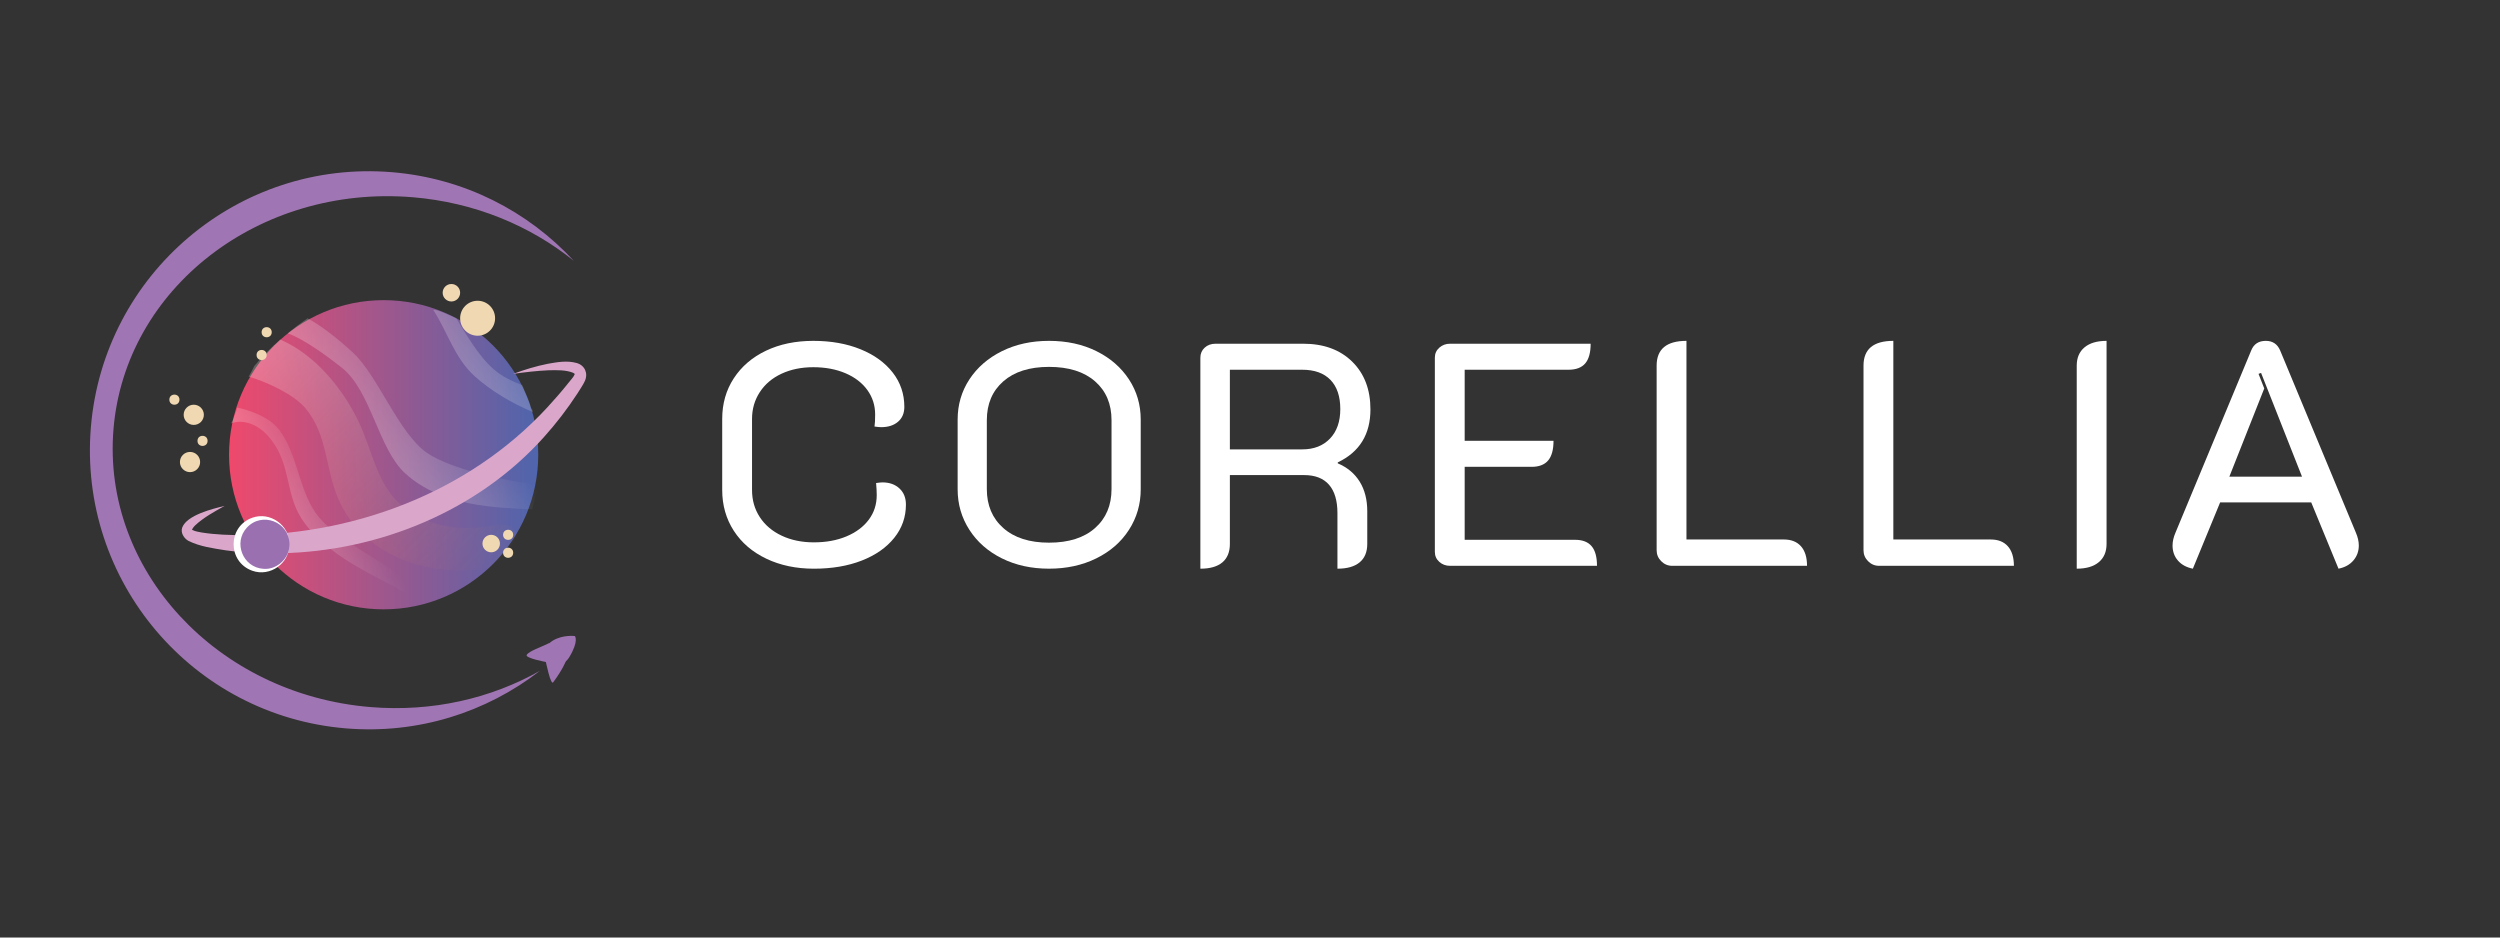 <?xml version="1.0" encoding="UTF-8"?>
<svg id="uuid-209e49cd-120c-4ea3-8118-3878b794fb9a" data-name="Layer 2" xmlns="http://www.w3.org/2000/svg" xmlns:xlink="http://www.w3.org/1999/xlink" viewBox="0 0 1451.115 544.205">
  <rect x="0" y="0" width="1451.115" height="544.205" fill="#333333" stroke="none"/>
  <defs>
    <style>
      .uuid-3e4f0ef8-6ef2-4ed9-b857-c09caf659589 {
        fill: url(#uuid-e5b39d11-065d-4737-976b-6caa91ca4f9f);
      }

      .uuid-3e4f0ef8-6ef2-4ed9-b857-c09caf659589, .uuid-52347ec8-e0a3-4557-81ad-75212b0098b1, .uuid-8546aa8b-c37f-46ac-9d78-bfdc0f304408, .uuid-8bd3c147-a93b-4f7d-8d0b-ea312257296f, .uuid-1ade98f0-ab93-4e16-b9d2-be2c482a8a06, .uuid-c8c24434-b4a4-493c-9e6c-e8db96d83a6d, .uuid-918ff6a2-5333-49d4-8a5f-654b0ac440ff, .uuid-56b1d22b-73f8-49e6-b7f1-184a410f4783, .uuid-4511bef6-fb6b-4086-9c55-53a51a1a55ea, .uuid-136572fc-68f0-40f1-9b5f-66c051aad669 {
        stroke-width: 0px;
      }

      .uuid-3e4f0ef8-6ef2-4ed9-b857-c09caf659589, .uuid-8546aa8b-c37f-46ac-9d78-bfdc0f304408, .uuid-8bd3c147-a93b-4f7d-8d0b-ea312257296f, .uuid-1ade98f0-ab93-4e16-b9d2-be2c482a8a06 {
        opacity: .24;
      }

      .uuid-52347ec8-e0a3-4557-81ad-75212b0098b1 {
        fill: url(#uuid-49f1e510-25f3-43ee-b5a4-f71809581035);
      }

      .uuid-8546aa8b-c37f-46ac-9d78-bfdc0f304408 {
        fill: url(#uuid-b5179056-b0e4-434a-b8e3-66eefea40585);
      }

      .uuid-8bd3c147-a93b-4f7d-8d0b-ea312257296f {
        fill: url(#uuid-9b961253-6aae-4067-b9d3-f9aaacc573ed);
      }

      .uuid-1ade98f0-ab93-4e16-b9d2-be2c482a8a06 {
        fill: url(#uuid-93454bdd-e856-4561-a781-e5828935e436);
      }

      .uuid-c8c24434-b4a4-493c-9e6c-e8db96d83a6d {
        fill: #daa7cb;
      }

      .uuid-918ff6a2-5333-49d4-8a5f-654b0ac440ff {
        fill: #9a70b1;
      }

      .uuid-56b1d22b-73f8-49e6-b7f1-184a410f4783 {
        fill: #a075b3;
      }

      .uuid-4511bef6-fb6b-4086-9c55-53a51a1a55ea {
        fill: #fff;
      }

      .uuid-136572fc-68f0-40f1-9b5f-66c051aad669 {
        fill: #f0d9b2;
      }
    </style>
    <linearGradient id="uuid-49f1e510-25f3-43ee-b5a4-f71809581035" x1="132.952" y1="263.954" x2="312.426" y2="263.954" gradientUnits="userSpaceOnUse">
      <stop offset="0" stop-color="#ef496c"/>
      <stop offset="1" stop-color="#4e65ad"/>
    </linearGradient>
    <linearGradient id="uuid-9b961253-6aae-4067-b9d3-f9aaacc573ed" x1="-337.361" y1="1325.292" x2="-366.17" y2="1127.06" gradientTransform="translate(-222.857 -918.664) rotate(-36.448)" gradientUnits="userSpaceOnUse">
      <stop offset="0" stop-color="#cc6d2e" stop-opacity="0"/>
      <stop offset="1" stop-color="#fff"/>
    </linearGradient>
    <linearGradient id="uuid-e5b39d11-065d-4737-976b-6caa91ca4f9f" x1="-347.071" y1="1209.322" x2="-283.88" y2="1209.322" gradientTransform="translate(-222.857 -918.664) rotate(-36.448)" gradientUnits="userSpaceOnUse">
      <stop offset="0" stop-color="#fff"/>
      <stop offset=".088" stop-color="#fff" stop-opacity=".951"/>
      <stop offset=".251" stop-color="#fff" stop-opacity=".82"/>
      <stop offset=".469" stop-color="#fff" stop-opacity=".608"/>
      <stop offset=".733" stop-color="#fff" stop-opacity=".318"/>
      <stop offset=".997" stop-color="#fff" stop-opacity="0"/>
    </linearGradient>
    <linearGradient id="uuid-93454bdd-e856-4561-a781-e5828935e436" x1="-246.523" y1="1056.731" x2="-202.501" y2="1056.731" gradientTransform="translate(-126.873 -742.752) rotate(-28.741)" gradientUnits="userSpaceOnUse">
      <stop offset="0" stop-color="#fff"/>
      <stop offset=".348" stop-color="#fff" stop-opacity=".612"/>
      <stop offset=".666" stop-color="#fff" stop-opacity=".283"/>
      <stop offset=".888" stop-color="#fff" stop-opacity=".079"/>
      <stop offset=".997" stop-color="#fff" stop-opacity="0"/>
    </linearGradient>
    <linearGradient id="uuid-b5179056-b0e4-434a-b8e3-66eefea40585" x1="-285.899" y1="1206.518" x2="-222.709" y2="1206.518" xlink:href="#uuid-e5b39d11-065d-4737-976b-6caa91ca4f9f"/>
  </defs>
  <circle class="uuid-52347ec8-e0a3-4557-81ad-75212b0098b1" cx="222.689" cy="263.954" r="89.737"/>
  <path class="uuid-8bd3c147-a93b-4f7d-8d0b-ea312257296f" d="m287.822,304.782c-19.844,4.158-38.773.839-52.835-9.84-16.299-12.378-18.578-33.338-27.143-50.845-8.916-18.226-24.454-38.013-45.194-47.002-5.224,4.583-10.154,9.5-14.651,14.886-.122.146-.252.273-.378.408-1.014,2.116-2.068,4.204-3.28,6.199,10.734,3.22,25.933,10.201,32.767,18.169,14.062,16.396,11.253,37.89,21.067,56.669,15.051,28.798,49.969,42.605,86.647,36.171.521-.911,1.25-1.764,2.241-2.51,5.636-4.245,9.81-9.889,13.053-16.193-1.386-4.432-5.501-7.534-12.295-6.111Z"/>
  <path class="uuid-56b1d22b-73f8-49e6-b7f1-184a410f4783" d="m215.04,410.418c-89.148-7.379-155.932-79.608-149.168-161.328,6.764-81.72,84.516-141.985,173.663-134.606,35.922,2.973,68.201,16.488,93.512,36.898-26.544-28.707-63.485-47.954-105.521-51.434-89.147-7.379-167.398,58.907-174.777,148.055-7.379,89.147,58.908,167.398,148.055,174.777,42.036,3.479,81.639-9.432,112.542-33.384-28.322,15.971-62.384,23.994-98.306,21.021Z"/>
  <path class="uuid-3e4f0ef8-6ef2-4ed9-b857-c09caf659589" d="m304.877,280.237c-9.905-1.065-42.862-7.609-57.014-17.355-16.404-11.296-28.606-45.007-42.986-58.203-9.926-9.109-18.398-15.514-26.353-19.958-3.932,2.783-7.781,5.671-11.495,8.718,9.265,3.468,21.117,11.903,31.339,19.961,17.146,13.518,21.172,47.218,36.978,61.493,21.536,19.449,53.098,19.736,73.532,20.744.854-3.085,1.614-6.173,2.326-9.203.239-1.017.609-1.911,1.079-2.687-2.453-1.868-5.1-3.262-7.406-3.51Z"/>
  <path class="uuid-1ade98f0-ab93-4e16-b9d2-be2c482a8a06" d="m229.463,331.868c-5.503-4.305-33.857-19.103-44.191-31.458-11.977-14.321-11.875-36.056-23.364-51.095-7.331-9.597-24.233-12.746-24.233-12.746-.612-.697-.05-.926,0,0,.061,1.127-3.024,8.651-3.596,9.199,5.593-2.242,15.035-.921,22.805,8.772,13.033,16.26,7.799,33.303,20.359,49.66,17.112,22.286,47.946,32.718,58.941,40.701-.48-2.026-1.01-4.087-1.548-6.121-.181-.683-.256-1.227-.243-1.646-1.845-2.277-3.649-4.264-4.93-5.266Z"/>
  <circle class="uuid-136572fc-68f0-40f1-9b5f-66c051aad669" cx="277.229" cy="184.721" r="10.145"/>
  <circle class="uuid-136572fc-68f0-40f1-9b5f-66c051aad669" cx="262.012" cy="169.92" r="5.072"/>
  <circle class="uuid-136572fc-68f0-40f1-9b5f-66c051aad669" cx="112.467" cy="240.776" r="5.863"/>
  <circle class="uuid-136572fc-68f0-40f1-9b5f-66c051aad669" cx="101.236" cy="231.981" r="2.932"/>
  <circle class="uuid-136572fc-68f0-40f1-9b5f-66c051aad669" cx="110.302" cy="268.184" r="5.863"/>
  <circle class="uuid-136572fc-68f0-40f1-9b5f-66c051aad669" cx="117.563" cy="255.906" r="2.932"/>
  <circle class="uuid-136572fc-68f0-40f1-9b5f-66c051aad669" cx="154.789" cy="192.831" r="2.932"/>
  <circle class="uuid-136572fc-68f0-40f1-9b5f-66c051aad669" cx="151.858" cy="206.062" r="2.932"/>
  <circle class="uuid-136572fc-68f0-40f1-9b5f-66c051aad669" cx="294.946" cy="310.437" r="2.932"/>
  <circle class="uuid-136572fc-68f0-40f1-9b5f-66c051aad669" cx="294.946" cy="320.841" r="2.932"/>
  <circle class="uuid-136572fc-68f0-40f1-9b5f-66c051aad669" cx="285.115" cy="315.509" r="5.072"/>
  <path class="uuid-8546aa8b-c37f-46ac-9d78-bfdc0f304408" d="m309.171,238.203c-.115-.569-.95-1.269-.95-1.269-.654-3.939-3.4-8.872-5.003-13.323-5.095-1.966-9.682-4.156-13.141-6.538-9.641-6.639-17.19-18.943-25.224-32.353-.281.037.284.128,0,0-10.854-4.889-11.968-4.889-13.408-4.889,8.257,12.711,12.391,27.978,24.057,38.515,9.636,8.702,21.691,15.712,33.902,20.899-.085-.344-.162-.692-.233-1.042Z"/>
  <path class="uuid-c8c24434-b4a4-493c-9e6c-e8db96d83a6d" d="m130.385,293.644c-5.873,3.275-12.203,6.743-17.031,11.23-.551.543-1.042,1.106-1.408,1.641-.366.524-.554,1.058-.518,1.22.018.081.08.026.1-.058.024-.086.025-.148.086-.122,1.455.858,3.473,1.153,5.256,1.501,8.27,1.348,16.719,1.57,25.159,1.553,67.634-.508,135.288-27.427,180.017-79.009,3.352-3.685,6.729-7.882,9.87-11.771.29-.362.481-.595.669-.861.195-.262.348-.511.493-.748.275-.465.414-.859.453-.96.027-.106.173.05.098-.147-.075-.174-.48-.495-1.02-.75-4.292-1.726-9.43-1.522-14.213-1.433-6.831.286-13.746,1.124-20.652,2.107,6.554-2.409,13.246-4.495,20.206-5.875,5.459-.95,11.082-2.027,16.775-.454,4.679,1.312,6.807,5.956,4.734,10.472-.744,1.823-3.297,5.587-4.366,7.317-5.814,8.926-12.315,17.362-19.45,25.304-38.362,42.773-95.639,66.188-152.656,67.327-10.671.224-21.355-.225-31.936-1.693-7.329-1.177-14.739-2.118-21.552-5.419-2.676-1.423-4.845-4.767-3.717-7.85,2.729-7.186,17.671-10.879,24.602-12.521h0Z"/>
  <g>
    <circle class="uuid-918ff6a2-5333-49d4-8a5f-654b0ac440ff" cx="152.787" cy="315.907" r="15.245"/>
    <path class="uuid-4511bef6-fb6b-4086-9c55-53a51a1a55ea" d="m168.033,315.907c.162,10.921-11.193,19.139-21.613,15.371-14.429-5.166-14.434-25.588-.004-30.752,10.421-3.772,21.782,4.46,21.617,15.381h0Zm0,0c-.039-13.077-16.118-19.174-24.805-9.56-7.93,8.67-2.248,22.984,9.56,23.81,7.928.786,15.428-6.19,15.245-14.25h0Z"/>
  </g>
  <g>
    <path class="uuid-56b1d22b-73f8-49e6-b7f1-184a410f4783" d="m330.313,381.651c-3.374,5.523-10.824,5.503-13.451,2.596-2.628-2.907-1.531-9.04,4.003-12.398,5.88-3.568,12.815-2.65,12.815-2.65,0,0,2.53,2.799-3.367,12.452Z"/>
    <path class="uuid-56b1d22b-73f8-49e6-b7f1-184a410f4783" d="m328.366,383.938s-1.713,4.63-7.291,12.117c-1.424,1.912-4.213-11.808-4.213-11.808,0,0-12.281-2.265-11.133-4.125,1.385-2.244,8.34-4.52,13.021-6.822l9.616,10.638Z"/>
  </g>
  <g>
    <path class="uuid-4511bef6-fb6b-4086-9c55-53a51a1a55ea" d="m444.803,324.288c-8.104-3.868-14.397-9.27-18.878-16.208-4.483-6.935-6.722-14.825-6.722-23.666v-41.254c0-8.841,2.238-16.696,6.722-23.574,4.48-6.875,10.711-12.216,18.694-16.023,7.979-3.804,17.128-5.709,27.441-5.709s19.459,1.629,27.442,4.881c7.979,3.254,14.21,7.767,18.693,13.536,4.48,5.772,6.723,12.403,6.723,19.891,0,3.684-1.229,6.57-3.684,8.656-2.458,2.09-5.71,3.131-9.762,3.131-.86,0-2.149-.12-3.867-.368.244-1.474.368-3.804.368-6.998,0-5.278-1.505-10.006-4.513-14.182-3.01-4.173-7.246-7.428-12.708-9.762-5.464-2.331-11.694-3.499-18.693-3.499-6.878,0-13.016,1.261-18.417,3.775-5.404,2.519-9.609,6.078-12.616,10.683-3.01,4.604-4.513,9.793-4.513,15.562v41.254c0,5.894,1.503,11.143,4.513,15.747,3.007,4.604,7.243,8.195,12.708,10.774,5.462,2.578,11.695,3.867,18.693,3.867,7.12,0,13.445-1.165,18.971-3.499,5.524-2.331,9.821-5.555,12.892-9.669,3.067-4.112,4.604-8.869,4.604-14.273,0-1.963-.124-4.297-.368-6.999,1.718-.245,2.946-.368,3.684-.368,4.052,0,7.335,1.168,9.853,3.499,2.516,2.334,3.776,5.465,3.776,9.393,0,7.246-2.273,13.692-6.814,19.339-4.544,5.648-10.838,10.037-18.878,13.168-8.043,3.131-17.284,4.696-27.719,4.696-10.313,0-19.522-1.934-27.626-5.801Z"/>
    <path class="uuid-4511bef6-fb6b-4086-9c55-53a51a1a55ea" d="m581.551,324.103c-8.044-3.988-14.337-9.514-18.878-16.575-4.544-7.06-6.814-14.887-6.814-23.482v-40.518c0-8.593,2.271-16.359,6.814-23.298,4.541-6.936,10.834-12.4,18.878-16.392,8.04-3.988,17.156-5.985,27.349-5.985,10.313,0,19.49,1.997,27.534,5.985,8.04,3.991,14.334,9.456,18.878,16.392,4.541,6.938,6.814,14.705,6.814,23.298v40.518c0,8.596-2.273,16.423-6.814,23.482-4.544,7.062-10.866,12.587-18.971,16.575-8.104,3.991-17.252,5.985-27.441,5.985-10.193,0-19.309-1.994-27.349-5.985Zm54.054-17.589c6.383-5.646,9.577-13.197,9.577-22.653v-39.965c0-9.453-3.194-16.973-9.577-22.561-6.386-5.586-15.286-8.381-26.705-8.381-11.297,0-20.138,2.795-26.521,8.381-6.386,5.588-9.577,13.107-9.577,22.561v39.965c0,9.456,3.191,17.008,9.577,22.653,6.383,5.649,15.224,8.473,26.521,8.473,11.419,0,20.319-2.823,26.705-8.473Z"/>
    <path class="uuid-4511bef6-fb6b-4086-9c55-53a51a1a55ea" d="m696.751,207.613c0-2.331.828-4.265,2.486-5.801,1.657-1.534,3.775-2.303,6.354-2.303h50.832c11.908,0,21.393,3.471,28.455,10.406,7.059,6.938,10.59,16.178,10.59,27.718,0,14.489-6.325,24.743-18.97,30.756v.553c5.525,2.334,9.761,5.865,12.708,10.59,2.946,4.729,4.42,10.47,4.42,17.221v18.97c0,4.668-1.474,8.228-4.42,10.682-2.947,2.455-7.246,3.684-12.893,3.684v-32.23c0-7.243-1.629-12.736-4.88-16.483-3.255-3.744-8.075-5.617-14.458-5.617h-43.097v39.966c0,4.668-1.444,8.228-4.328,10.682-2.887,2.455-7.154,3.684-12.8,3.684v-122.475Zm59.119,53.227c6.751,0,12.124-2.086,16.115-6.262,3.989-4.173,5.986-9.883,5.986-17.129,0-7.366-1.905-13.013-5.71-16.943-3.807-3.929-9.271-5.894-16.392-5.894h-41.991v46.228h41.991Z"/>
    <path class="uuid-4511bef6-fb6b-4086-9c55-53a51a1a55ea" d="m832.853,207.613c0-2.331.857-4.265,2.578-5.801,1.718-1.534,3.805-2.303,6.262-2.303h81.589c0,5.157-1.044,8.964-3.131,11.419-2.089,2.458-5.341,3.684-9.761,3.684h-60.226v41.255h51.569c0,5.157-1.045,8.963-3.131,11.418-2.09,2.457-5.281,3.684-9.577,3.684h-38.861v42.359h64.093c4.297,0,7.488,1.229,9.577,3.684,2.087,2.458,3.131,6.262,3.131,11.419h-85.272c-2.457,0-4.544-.766-6.262-2.302-1.721-1.534-2.578-3.468-2.578-5.802v-112.714Z"/>
    <path class="uuid-4511bef6-fb6b-4086-9c55-53a51a1a55ea" d="m964.258,325.76c-1.781-1.778-2.67-3.896-2.67-6.354v-107.189c0-9.577,5.77-14.365,17.312-14.365v115.292h56.542c4.296,0,7.611,1.32,9.945,3.959,2.331,2.643,3.499,6.418,3.499,11.327h-78.273c-2.458,0-4.576-.89-6.354-2.671Z"/>
    <path class="uuid-4511bef6-fb6b-4086-9c55-53a51a1a55ea" d="m1084.339,325.76c-1.781-1.778-2.67-3.896-2.67-6.354v-107.189c0-9.577,5.77-14.365,17.312-14.365v115.292h56.542c4.296,0,7.611,1.32,9.945,3.959,2.331,2.643,3.499,6.418,3.499,11.327h-78.273c-2.458,0-4.576-.89-6.354-2.671Z"/>
    <path class="uuid-4511bef6-fb6b-4086-9c55-53a51a1a55ea" d="m1205.432,212.218c0-4.541,1.503-8.072,4.513-10.59,3.007-2.516,7.274-3.775,12.8-3.775v117.871c0,4.544-1.505,8.075-4.512,10.59-3.011,2.516-7.275,3.775-12.801,3.775v-117.871Z"/>
    <path class="uuid-4511bef6-fb6b-4086-9c55-53a51a1a55ea" d="m1264.182,325.392c-2.09-2.395-3.131-5.31-3.131-8.748,0-2.331.553-4.788,1.657-7.367l44.018-105.899c1.474-3.684,4.297-5.525,8.472-5.525,3.929,0,6.691,1.842,8.288,5.525l44.018,105.899c1.105,2.579,1.657,5.036,1.657,7.367,0,3.315-1.044,6.201-3.131,8.656-2.089,2.457-4.973,4.052-8.656,4.788l-15.839-38.492h-52.857l-15.839,38.492c-3.684-.736-6.57-2.302-8.656-4.696Zm72.012-48.714l-23.759-60.224-1.473.553,3.314,8.472-20.259,51.2h42.176Z"/>
  </g>
</svg>
